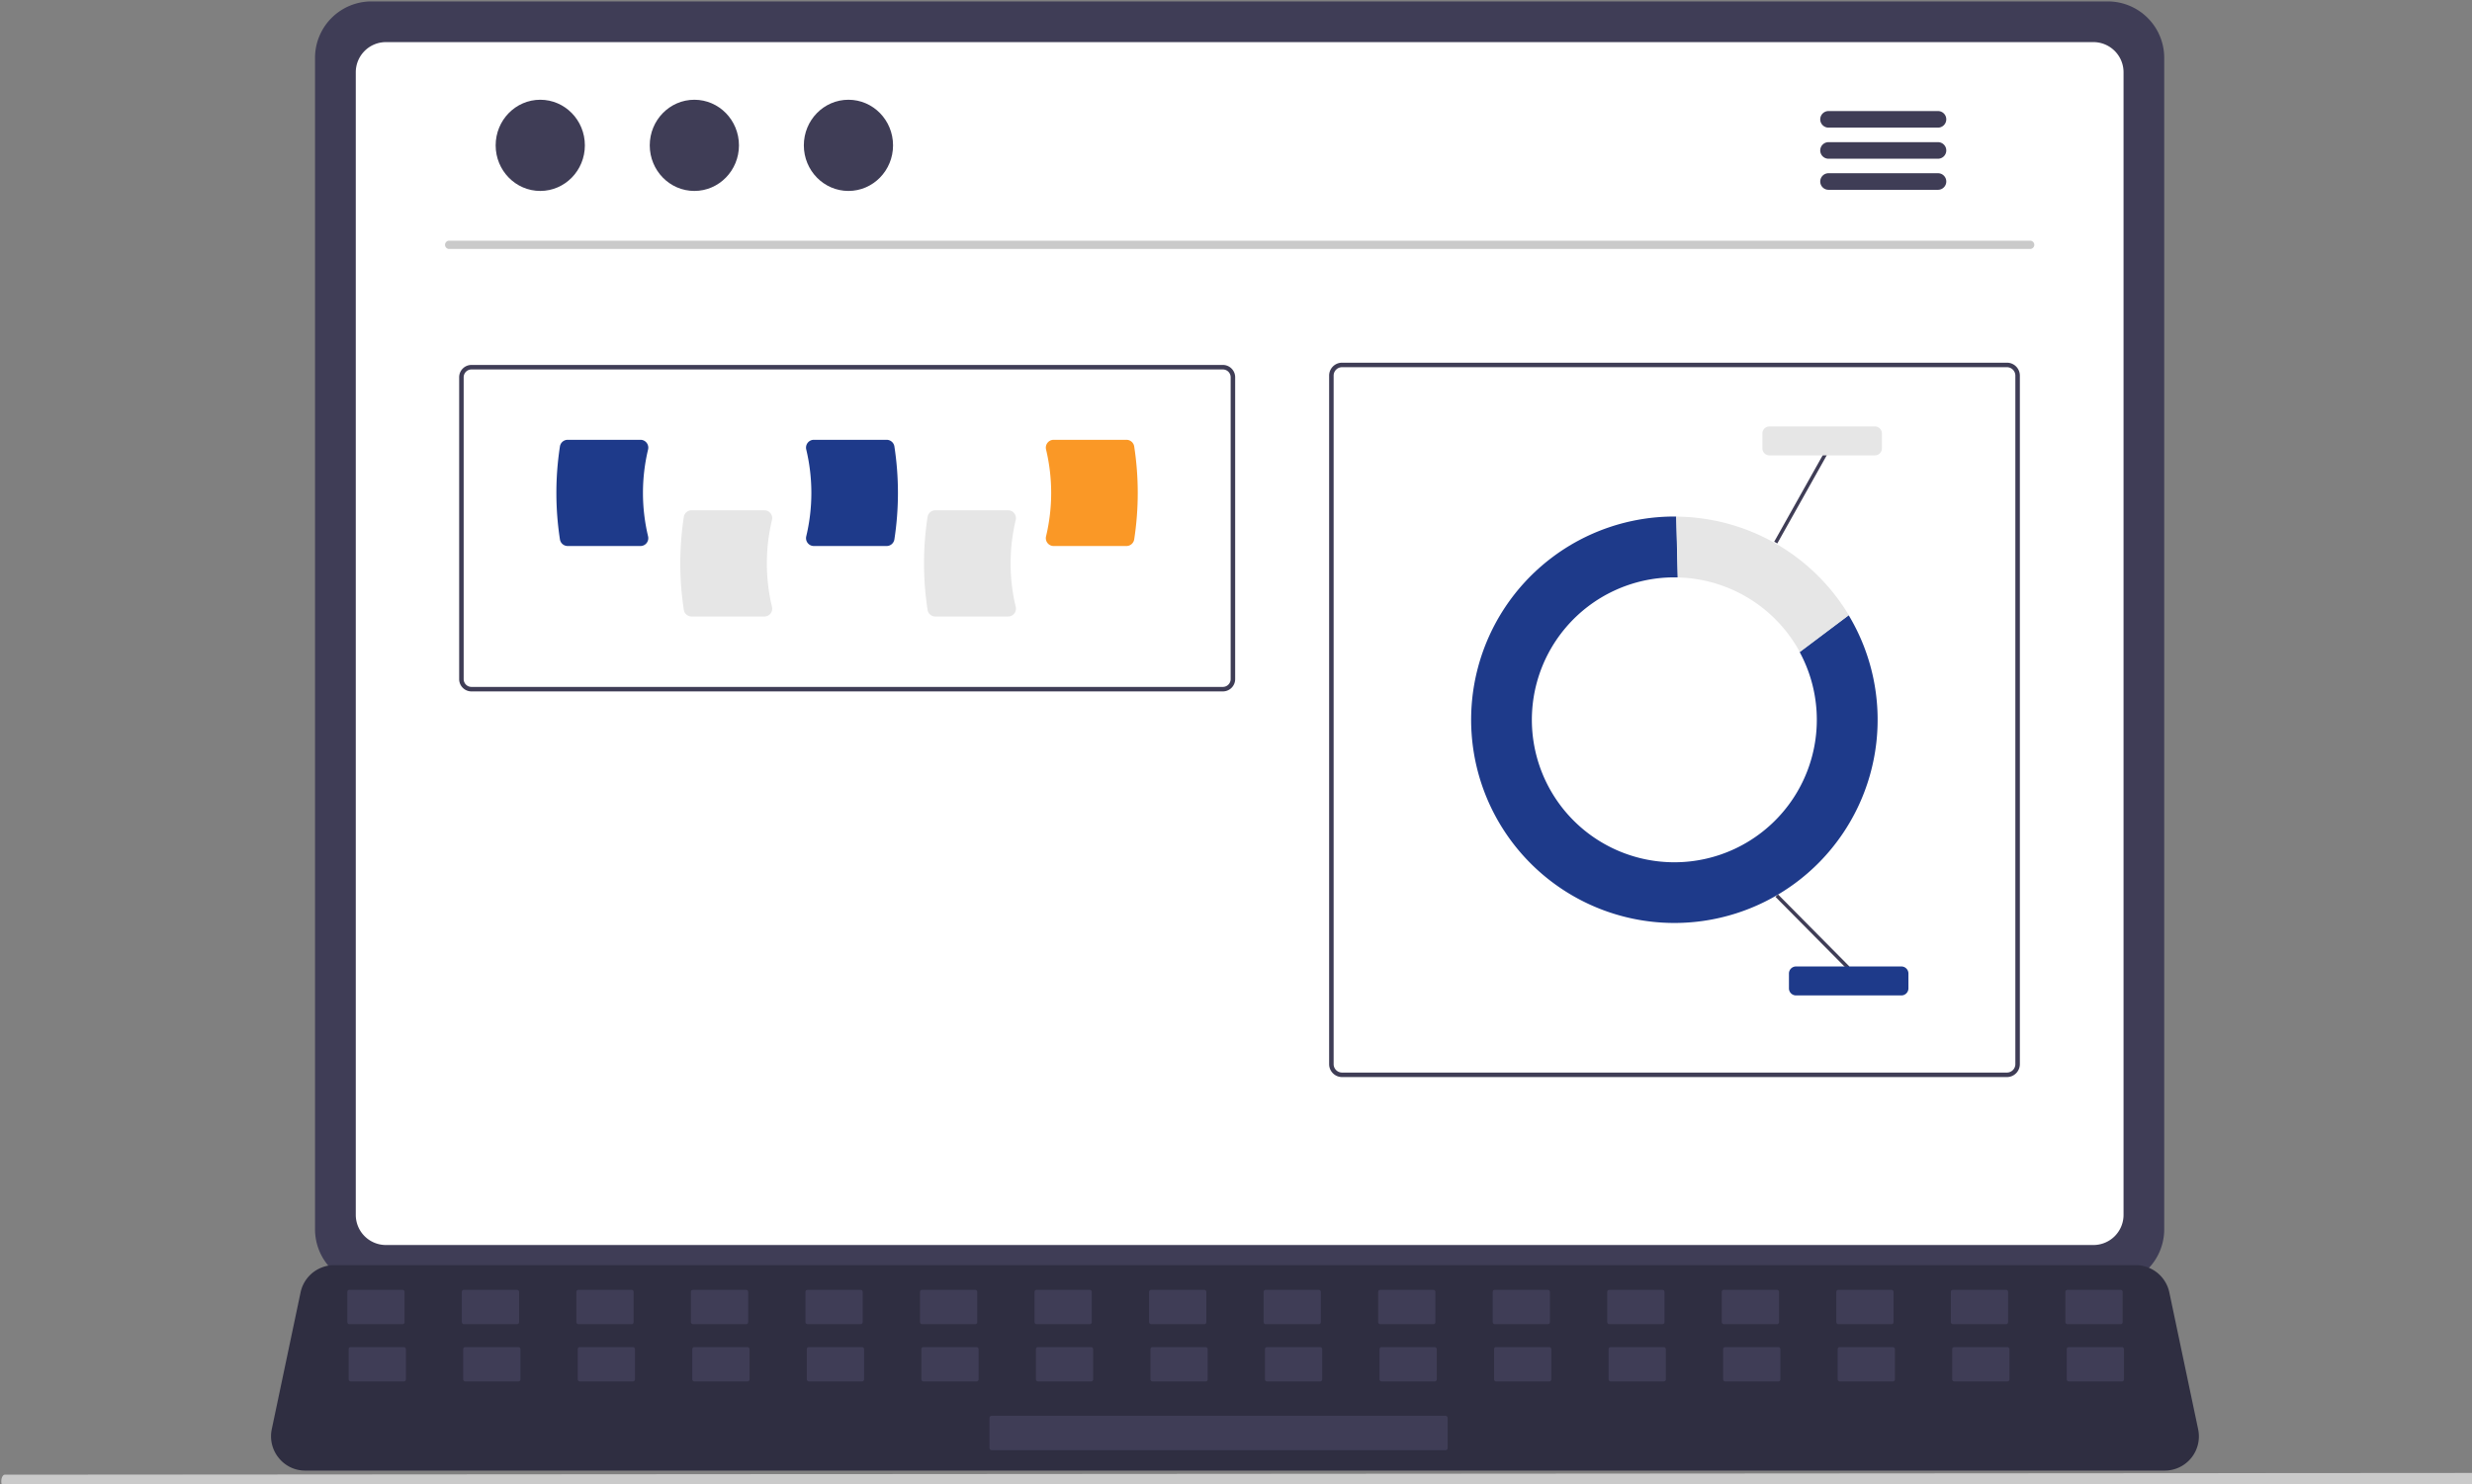 <svg width="606.433" height="364.158" viewBox="0 0 160.452 96.35" xml:space="preserve" xmlns="http://www.w3.org/2000/svg"><rect x="0" y="0" width="160.452" height="96.35" fill="#808080" stroke="none"/><path d="m796.26 588.255-604.698.421a.87 1.634 0 0 1 0-3.267l604.698-.421a.87 1.634 0 0 1 0 3.267z" fill="#cacaca" style="stroke-width:1.002" transform="matrix(.265 0 0 .265 -50.455 -59.404)"/><g transform="matrix(.265 0 0 .265 -48.292 -59.404)"><path d="M259.398 238.297v287.024a13.806 13.806 0 0 0 13.795 13.795h425.34a13.806 13.806 0 0 0 13.794-13.795V238.297a13.812 13.812 0 0 0-13.794-13.78h-425.34a13.812 13.812 0 0 0-13.795 13.78z" fill="#3f3d56"/><path d="M269.376 241.869V521.78a7.385 7.385 0 0 0 7.373 7.372h418.243a7.385 7.385 0 0 0 7.373-7.372V241.869a7.389 7.389 0 0 0-7.373-7.388H276.749a7.389 7.389 0 0 0-7.373 7.388z" fill="#fff"/><path d="M250.502 581.299a8.272 8.272 0 0 0 6.509 3.114h455.44a8.38 8.38 0 0 0 8.191-10.1l-7.07-33.581a8.396 8.396 0 0 0-5.218-6.088 8.12 8.12 0 0 0-2.974-.561H264.053a8.12 8.12 0 0 0-2.974.56 8.395 8.395 0 0 0-5.218 6.089l-7.07 33.581a8.374 8.374 0 0 0 1.711 6.986z" fill="#2f2e41"/><rect x="873.553" y="696.293" width="14.027" height="8.416" rx=".488" transform="rotate(180 787.85 622.42)" fill="#3f3d56"/><rect x="845.498" y="696.293" width="14.027" height="8.416" rx=".488" transform="rotate(180 759.794 622.42)" fill="#3f3d56"/><rect x="817.443" y="696.293" width="14.027" height="8.416" rx=".488" transform="rotate(180 731.74 622.42)" fill="#3f3d56"/><rect x="789.389" y="696.293" width="14.027" height="8.416" rx=".488" transform="rotate(180 703.685 622.42)" fill="#3f3d56"/><rect x="761.334" y="696.293" width="14.027" height="8.416" rx=".488" transform="rotate(180 675.63 622.42)" fill="#3f3d56"/><rect x="733.279" y="696.293" width="14.027" height="8.416" rx=".488" transform="rotate(180 647.576 622.42)" fill="#3f3d56"/><rect x="705.225" y="696.293" width="14.027" height="8.416" rx=".488" transform="rotate(180 619.521 622.42)" fill="#3f3d56"/><rect x="677.17" y="696.293" width="14.027" height="8.416" rx=".488" transform="rotate(180 591.467 622.42)" fill="#3f3d56"/><rect x="649.115" y="696.293" width="14.027" height="8.416" rx=".488" transform="rotate(180 563.412 622.42)" fill="#3f3d56"/><rect x="621.061" y="696.293" width="14.027" height="8.416" rx=".488" transform="rotate(180 535.357 622.42)" fill="#3f3d56"/><rect x="593.006" y="696.293" width="14.027" height="8.416" rx=".488" transform="rotate(180 507.303 622.42)" fill="#3f3d56"/><rect x="564.952" y="696.293" width="14.027" height="8.416" rx=".488" transform="rotate(180 479.248 622.42)" fill="#3f3d56"/><rect x="536.897" y="696.293" width="14.027" height="8.416" rx=".488" transform="rotate(180 451.193 622.42)" fill="#3f3d56"/><rect x="508.842" y="696.293" width="14.027" height="8.416" rx=".488" transform="rotate(180 423.139 622.42)" fill="#3f3d56"/><rect x="480.788" y="696.293" width="14.027" height="8.416" rx=".488" transform="rotate(180 395.084 622.42)" fill="#3f3d56"/><rect x="452.733" y="696.293" width="14.027" height="8.416" rx=".488" transform="rotate(180 367.03 622.42)" fill="#3f3d56"/><rect x="873.884" y="710.32" width="14.027" height="8.416" rx=".488" transform="rotate(180 788.18 636.447)" fill="#3f3d56"/><rect x="845.829" y="710.32" width="14.027" height="8.416" rx=".488" transform="rotate(180 760.126 636.447)" fill="#3f3d56"/><rect x="817.775" y="710.32" width="14.027" height="8.416" rx=".488" transform="rotate(180 732.071 636.447)" fill="#3f3d56"/><rect x="789.72" y="710.32" width="14.027" height="8.416" rx=".488" transform="rotate(180 704.017 636.447)" fill="#3f3d56"/><rect x="761.666" y="710.32" width="14.027" height="8.416" rx=".488" transform="rotate(180 675.962 636.447)" fill="#3f3d56"/><rect x="733.611" y="710.32" width="14.027" height="8.416" rx=".488" transform="rotate(180 647.907 636.447)" fill="#3f3d56"/><rect x="705.556" y="710.32" width="14.027" height="8.416" rx=".488" transform="rotate(180 619.853 636.447)" fill="#3f3d56"/><rect x="677.502" y="710.32" width="14.027" height="8.416" rx=".488" transform="rotate(180 591.798 636.447)" fill="#3f3d56"/><rect x="649.447" y="710.32" width="14.027" height="8.416" rx=".488" transform="rotate(180 563.743 636.447)" fill="#3f3d56"/><rect x="621.392" y="710.32" width="14.027" height="8.416" rx=".488" transform="rotate(180 535.689 636.447)" fill="#3f3d56"/><rect x="593.338" y="710.32" width="14.027" height="8.416" rx=".488" transform="rotate(180 507.634 636.447)" fill="#3f3d56"/><rect x="565.283" y="710.32" width="14.027" height="8.416" rx=".488" transform="rotate(180 479.58 636.447)" fill="#3f3d56"/><rect x="537.228" y="710.32" width="14.027" height="8.416" rx=".488" transform="rotate(180 451.525 636.447)" fill="#3f3d56"/><rect x="509.174" y="710.32" width="14.027" height="8.416" rx=".488" transform="rotate(180 423.47 636.447)" fill="#3f3d56"/><rect x="481.119" y="710.32" width="14.027" height="8.416" rx=".488" transform="rotate(180 395.416 636.447)" fill="#3f3d56"/><rect x="453.065" y="710.32" width="14.027" height="8.416" rx=".488" transform="rotate(180 367.361 636.447)" fill="#3f3d56"/><rect x="610.031" y="727.153" width="112.219" height="8.416" rx=".488" transform="rotate(180 573.423 653.28)" fill="#3f3d56"/><path d="M679.532 285.154H292.21a1.016 1.016 0 0 1 0-2.03h387.323a1.016 1.016 0 0 1 0 2.03z" fill="#cacaca"/><ellipse cx="314.564" cy="259.771" rx="10.925" ry="11.169" fill="#3f3d56"/><ellipse cx="352.306" cy="259.771" rx="10.925" ry="11.169" fill="#3f3d56"/><ellipse cx="390.048" cy="259.771" rx="10.925" ry="11.169" fill="#3f3d56"/><path d="M656.915 251.37h-26.81a2.03 2.03 0 0 0 0 4.06h26.81a2.03 2.03 0 0 0 0-4.06zM656.915 258.99h-26.81a2.03 2.03 0 0 0 0 4.06h26.81a2.03 2.03 0 0 0 0-4.06zM656.915 266.6h-26.81a2.03 2.03 0 0 0 0 4.06h26.81a2.03 2.03 0 0 0 0-4.06zM673.802 488.011h-162.85a3.17 3.17 0 0 1-3.168-3.166V316.178a3.17 3.17 0 0 1 3.167-3.167h162.85a3.17 3.17 0 0 1 3.167 3.167v168.667a3.17 3.17 0 0 1-3.166 3.166Zm-162.85-173.895a2.065 2.065 0 0 0-2.064 2.062v168.667a2.065 2.065 0 0 0 2.063 2.062h162.85a2.065 2.065 0 0 0 2.063-2.062V316.178a2.065 2.065 0 0 0-2.062-2.062Z" fill="#3f3d56"/><path d="M884.428 336.406a63.22 63.22 0 1 1-55.603-33.119c.501 0 1.001.007 1.5.02l-.669-27.006c-.277-.002-.553-.01-.831-.01a90.184 90.184 0 1 0 77.35 43.772z" transform="translate(134.823 198.185) scale(.552)" fill="#6c63ff" style="fill:#1e3a8a"/><path d="m623.072 383.898 12.006-9.022a49.77 49.77 0 0 0-42.243-24.159l.37 14.908a34.891 34.891 0 0 1 29.867 18.273z" fill="#e6e6e6"/><path fill="#3f3d56" d="m617.11 443.87.616-.611 17.488 17.653-.616.61zM616.798 356.871l12.156-21.673.756.425-12.155 21.672z"/><path d="M929.57 488.815h-46.75a3.138 3.138 0 0 1-3.135-3.133v-6.584a3.138 3.138 0 0 1 3.134-3.134h46.75a3.138 3.138 0 0 1 3.135 3.134v6.584a3.138 3.138 0 0 1-3.135 3.133z" transform="translate(134.823 198.185) scale(.552)" fill="#6c63ff" style="fill:#1e3a8a"/><path d="M641.45 335.72h-25.81a1.732 1.732 0 0 1-1.73-1.73v-3.635a1.732 1.732 0 0 1 1.73-1.73h25.81a1.732 1.732 0 0 1 1.73 1.73v3.635a1.732 1.732 0 0 1-1.73 1.73z" fill="#e6e6e6"/><path d="M481.752 393.54H297.716a3.02 3.02 0 0 1-3.017-3.016V316.58a3.02 3.02 0 0 1 3.017-3.016h184.036a3.02 3.02 0 0 1 3.017 3.016v73.944a3.02 3.02 0 0 1-3.017 3.016zm-184.036-78.872a1.915 1.915 0 0 0-1.913 1.912v73.944a1.915 1.915 0 0 0 1.913 1.912h184.036a1.915 1.915 0 0 0 1.913-1.912V316.58a1.915 1.915 0 0 0-1.913-1.912Z" fill="#3f3d56"/><path d="M369.456 375.19h-17.831a1.924 1.924 0 0 1-1.895-1.613 74.9 74.9 0 0 1 0-22.796 1.924 1.924 0 0 1 1.895-1.613h17.83a1.9 1.9 0 0 1 1.501.727 1.932 1.932 0 0 1 .361 1.657 45.762 45.762 0 0 0 0 21.253 1.932 1.932 0 0 1-.36 1.657 1.9 1.9 0 0 1-1.501.727zM429.157 375.19h-17.831a1.924 1.924 0 0 1-1.895-1.613 74.9 74.9 0 0 1 0-22.796 1.924 1.924 0 0 1 1.895-1.613h17.831a1.9 1.9 0 0 1 1.5.727 1.931 1.931 0 0 1 .362 1.657 45.763 45.763 0 0 0 0 21.253 1.931 1.931 0 0 1-.361 1.657 1.9 1.9 0 0 1-1.5.727z" fill="#e6e6e6"/><path d="M370.08 289.377h-32.299a3.485 3.485 0 0 1-3.432-2.92 135.677 135.677 0 0 1 0-41.294 3.485 3.485 0 0 1 3.432-2.921h32.3a3.441 3.441 0 0 1 2.718 1.317 3.5 3.5 0 0 1 .654 3.001 82.888 82.888 0 0 0 0 38.5 3.5 3.5 0 0 1-.654 3 3.441 3.441 0 0 1-2.718 1.317zM479.314 289.377h-32.3a3.44 3.44 0 0 1-2.718-1.317 3.498 3.498 0 0 1-.654-3 82.894 82.894 0 0 0 0-38.5 3.499 3.499 0 0 1 .654-3 3.44 3.44 0 0 1 2.718-1.318h32.3a3.485 3.485 0 0 1 3.432 2.92 135.677 135.677 0 0 1 0 41.295 3.485 3.485 0 0 1-3.432 2.92z" transform="translate(134.823 198.185) scale(.552)" fill="#6c63ff" style="fill:#1e3a8a"/><path d="M585.724 289.377h-32.3a3.44 3.44 0 0 1-2.718-1.317 3.498 3.498 0 0 1-.654-3 82.894 82.894 0 0 0 0-38.5 3.499 3.499 0 0 1 .654-3 3.44 3.44 0 0 1 2.718-1.318h32.3a3.485 3.485 0 0 1 3.432 2.92 135.693 135.693 0 0 1 0 41.295 3.485 3.485 0 0 1-3.432 2.92z" transform="translate(134.823 198.185) scale(.552)" fill="#ff6584" style="fill:#fa9826"/></g></svg>